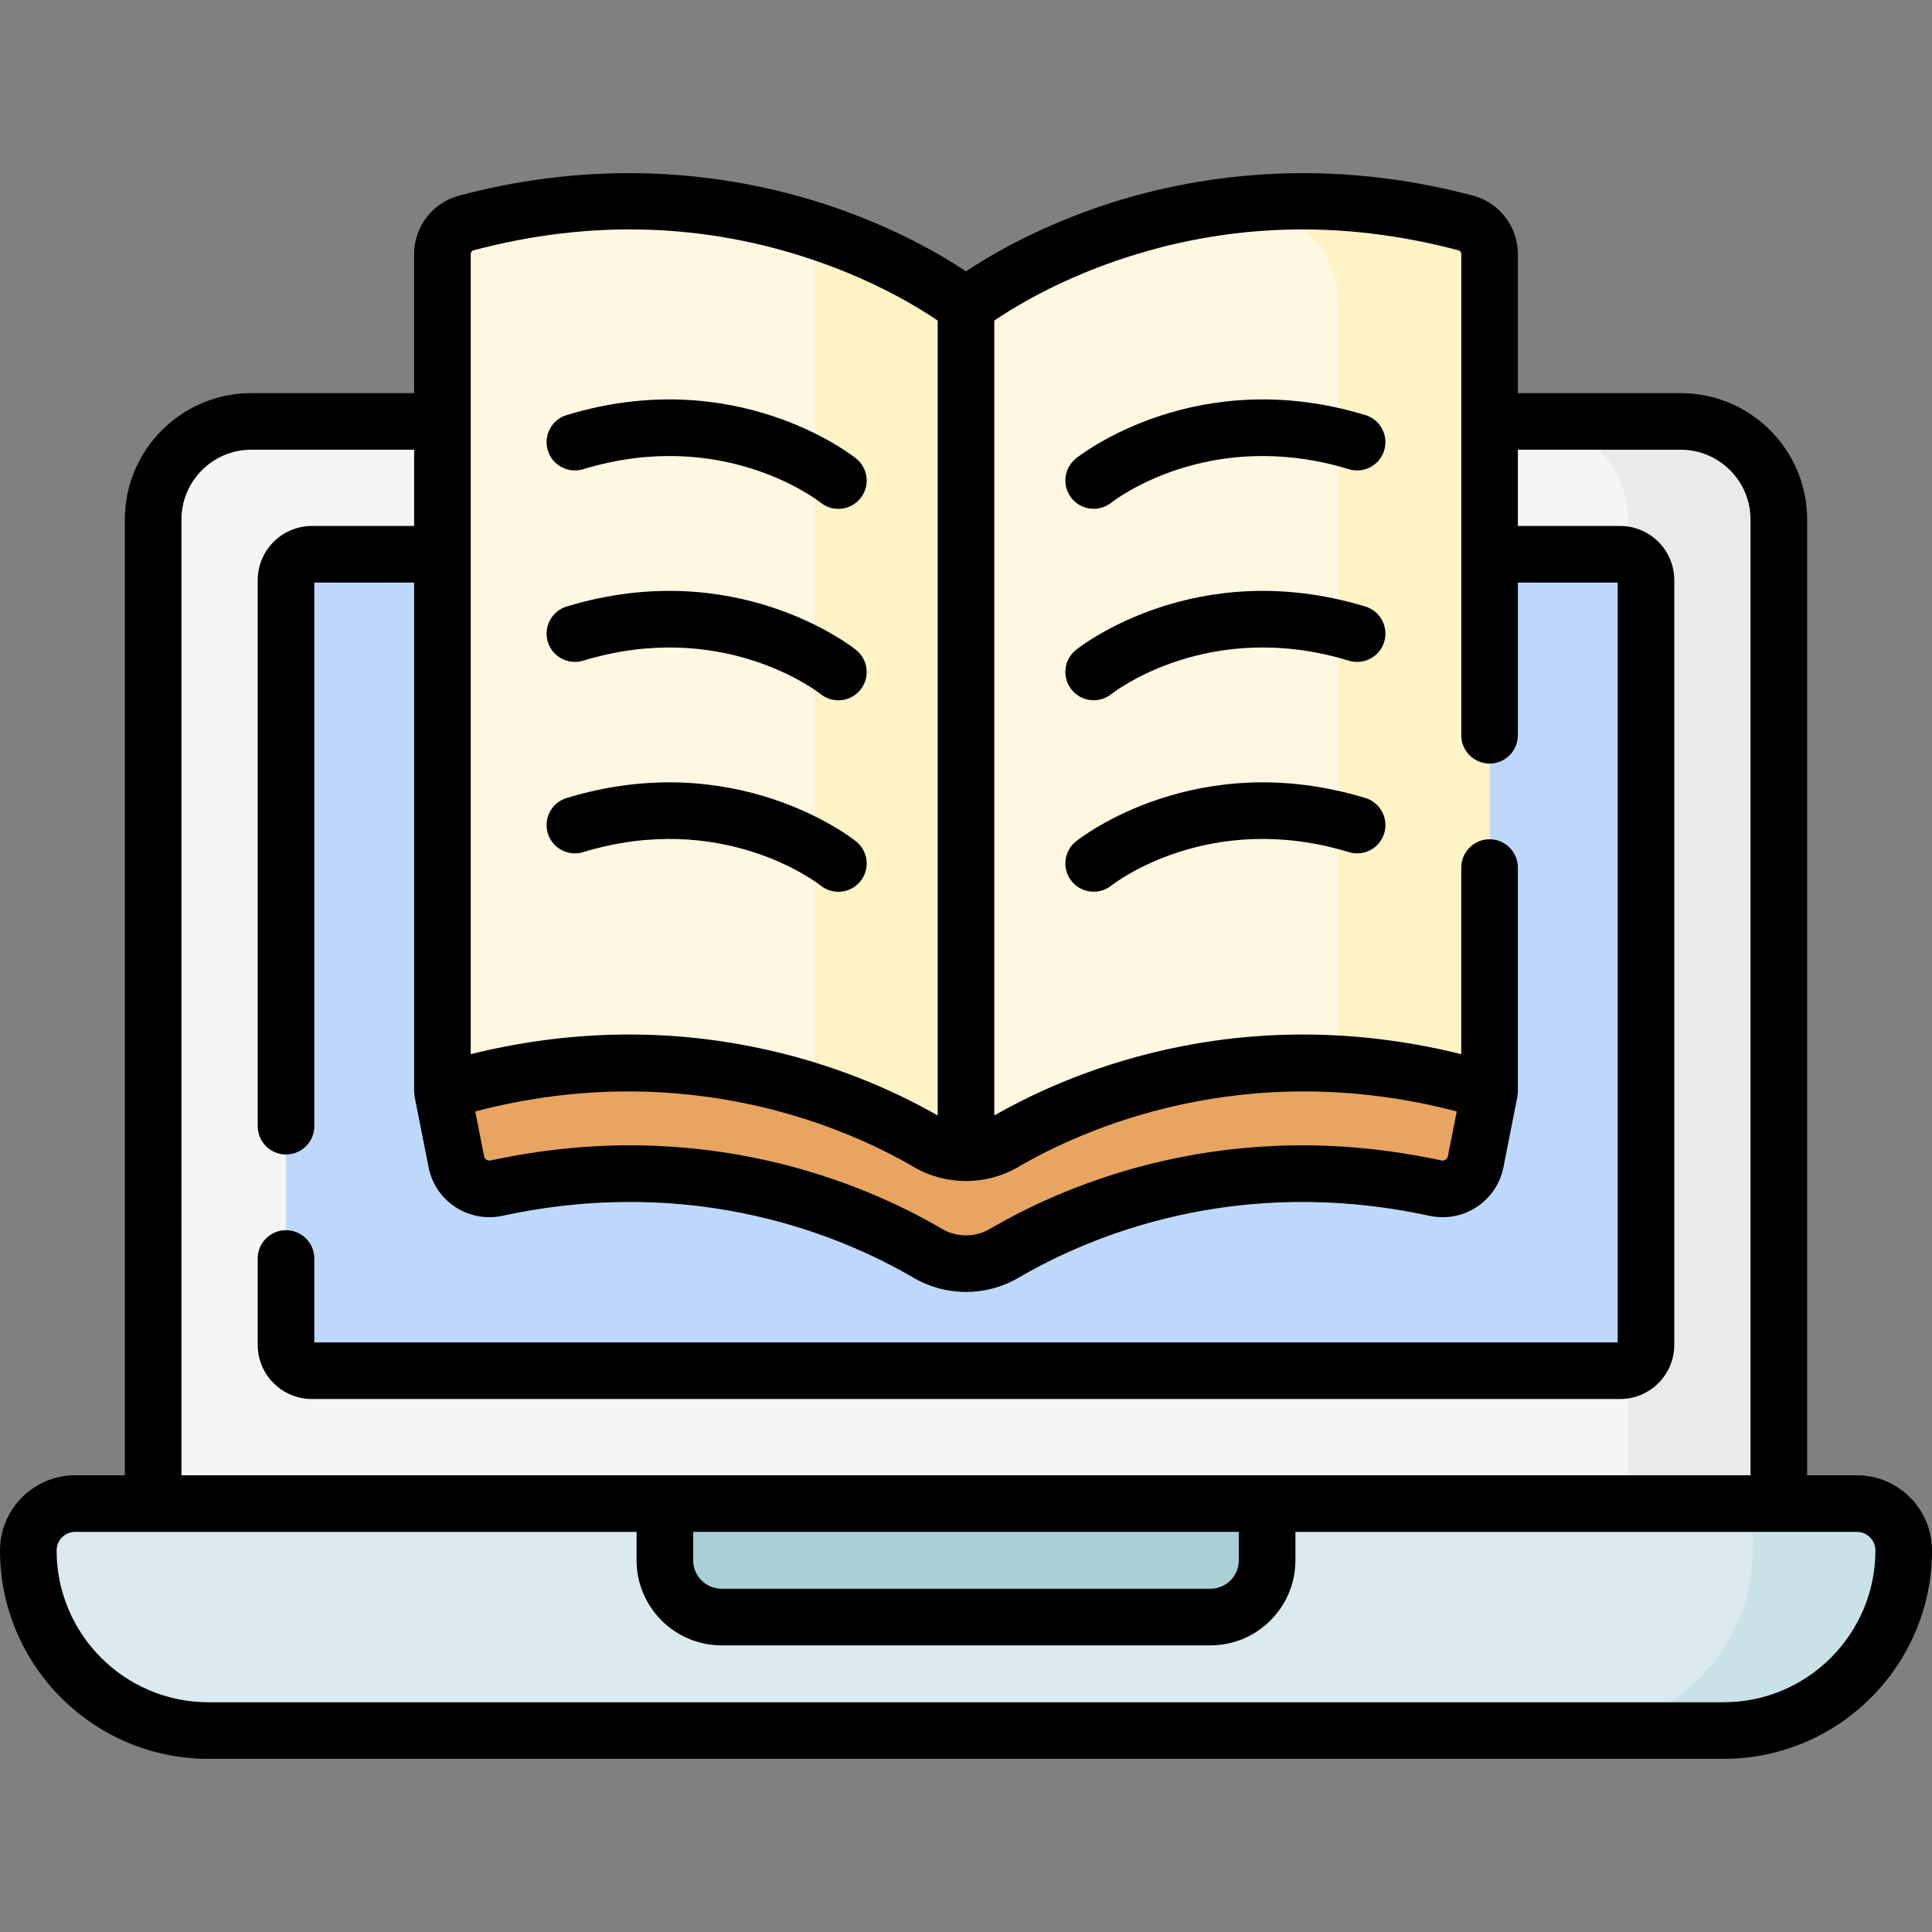 <svg id="Capa_1" enable-background="new 0 0 512 512" height="512" viewBox="0 0 512 512" width="512" xmlns="http://www.w3.org/2000/svg"><rect x="0" y="0" width="512" height="512" fill="#808080" stroke="none"/><g><g><g><g><g><g><g><path d="m445.413 436.162h-378.826c-14.359 0-25.999-11.64-25.999-25.999v-272.483c0-14.359 11.64-25.999 25.999-25.999h378.826c14.359 0 25.999 11.64 25.999 25.999v272.483c0 14.359-11.64 25.999-25.999 25.999z" fill="#f5f5f5"/><path d="m445.413 111.682h-40.032c14.359 0 25.999 11.64 25.999 25.999v272.483c0 14.359-11.64 25.999-25.999 25.999h40.032c14.359 0 25.999-11.64 25.999-25.999v-272.484c0-14.358-11.64-25.998-25.999-25.998z" fill="#eaeaea"/><path d="m75.794 356.394v-202.645c0-3.789 3.072-6.861 6.861-6.861h346.69c3.789 0 6.861 3.072 6.861 6.861v202.645c0 3.789-3.072 6.861-6.861 6.861h-346.69c-3.789 0-6.861-3.072-6.861-6.861z" fill="#bed8fb"/><path d="m456.771 458.615h-401.542c-26.36 0-47.729-21.369-47.729-47.729 0-6.862 5.563-12.425 12.425-12.425h472.15c6.862 0 12.425 5.563 12.425 12.425 0 26.36-21.369 47.729-47.729 47.729z" fill="#daeaef"/><path d="m492.075 398.461h-27.605v12.425c0 26.36-21.369 47.729-47.729 47.729h40.03c26.36 0 47.729-21.369 47.729-47.729 0-6.862-5.563-12.425-12.425-12.425z" fill="#c9e2e7"/></g><path d="m176.2 398.461v15.039c0 8.306 6.733 15.039 15.039 15.039h129.522c8.306 0 15.039-6.733 15.039-15.039v-15.039z" fill="#a8d0d5"/></g></g><g><g><g><g><path d="m388.39 59.076c-78.744-20.892-132.39 22.036-132.39 22.036s-53.646-42.928-132.39-22.036c-3.738.992-6.364 4.344-6.364 8.212v221.922c61.653-18.772 108.876 1.99 128.634 13.544 6.26 3.661 13.981 3.661 20.241 0 19.758-11.554 66.981-32.316 128.634-13.544v-221.922c-.001-3.868-2.626-7.22-6.365-8.212z" fill="#fff8e1"/><g><path d="m388.39 59.076c-23.51-6.238-44.783-6.786-63.059-4.487 2.984.37 6.014.827 9.088 1.379 11.792 2.118 20.335 12.455 20.335 24.436v201.54c12.469.734 25.854 2.959 40 7.266v-221.922c0-3.868-2.625-7.22-6.364-8.212z" fill="#fdf3c4"/></g><path d="m216 61.137v228.321c12.894 4.186 23.035 9.294 29.88 13.296 3.13 1.83 6.625 2.745 10.12 2.745v-224.387s-14.698-11.761-40-19.975z" fill="#fdf3c4"/></g></g></g><path d="m245.88 332.145c6.26 3.66 13.981 3.66 20.241 0 18.192-10.638 59.669-29.081 114.254-17.284 4.896 1.058 9.718-2.058 10.689-6.972l3.691-18.679c-61.653-18.772-108.876 1.99-128.634 13.544-6.26 3.661-13.981 3.661-20.241 0-19.758-11.554-66.981-32.316-128.634-13.544l3.691 18.679c.971 4.914 5.793 8.03 10.689 6.972 54.585-11.797 96.062 6.646 114.254 17.284z" fill="#e7a561"/></g></g></g></g><g><path d="m154.534 124.349c36.798-11.205 61.877 8.01 62.979 8.876 3.227 2.563 7.934 2.047 10.521-1.187 2.589-3.234 2.064-7.954-1.17-10.542-1.287-1.03-32.056-25.087-76.698-11.497-3.963 1.207-6.196 5.397-4.99 9.359 1.205 3.964 5.399 6.199 9.358 4.991z"/><path d="m154.534 175.089c36.793-11.203 61.877 8.009 62.979 8.875 3.227 2.563 7.934 2.047 10.521-1.187 2.589-3.234 2.064-7.954-1.17-10.542-1.287-1.03-32.056-25.088-76.698-11.496-3.963 1.207-6.196 5.397-4.99 9.359 1.207 3.963 5.399 6.197 9.358 4.991z"/><path d="m217.513 234.704c3.227 2.563 7.934 2.047 10.521-1.187 2.589-3.234 2.064-7.954-1.17-10.542-1.287-1.03-32.056-25.087-76.698-11.496-3.963 1.207-6.196 5.397-4.99 9.359 1.208 3.963 5.4 6.198 9.359 4.99 36.792-11.203 61.876 8.01 62.978 8.876z"/><path d="m361.835 109.999c-44.641-13.592-75.411 10.466-76.698 11.497-3.225 2.58-3.744 7.271-1.178 10.506 2.571 3.241 7.283 3.774 10.524 1.225 1.05-.825 26.146-20.093 62.982-8.878 3.965 1.208 8.153-1.027 9.359-4.99 1.207-3.963-1.026-8.153-4.989-9.36z"/><path d="m361.835 160.739c-44.638-13.594-75.411 10.465-76.698 11.496-3.225 2.58-3.744 7.271-1.178 10.506 2.571 3.241 7.283 3.774 10.524 1.225 1.05-.825 26.146-20.093 62.982-8.878 3.965 1.207 8.153-1.028 9.359-4.99s-1.026-8.152-4.989-9.359z"/><path d="m361.835 211.479c-44.638-13.594-75.411 10.465-76.698 11.496-3.225 2.58-3.744 7.271-1.178 10.506 2.571 3.241 7.283 3.774 10.524 1.225 1.05-.825 26.146-20.093 62.982-8.878 3.965 1.208 8.153-1.027 9.359-4.99 1.207-3.962-1.026-8.152-4.989-9.359z"/><path d="m492.075 390.961h-13.163v-253.28c0-18.471-15.027-33.499-33.499-33.499h-43.159v-36.894c0-7.238-4.91-13.596-11.94-15.461-42.515-11.28-77.912-4.403-100.12 3.352-16.375 5.718-28.127 12.679-34.194 16.726-6.067-4.047-17.819-11.008-34.193-16.726-22.207-7.755-57.604-14.633-100.12-3.353-7.03 1.865-11.94 8.223-11.94 15.461v36.894h-43.16c-18.472 0-33.499 15.028-33.499 33.499v253.28h-13.163c-10.987.001-19.925 8.939-19.925 19.926 0 30.453 24.775 55.229 55.229 55.229h401.543c30.453 0 55.229-24.776 55.229-55.229-.001-10.987-8.939-19.925-19.926-19.925zm-222.169-81.733c16.349-9.56 59.569-29.503 116.149-14.683l-2.349 11.89c-.157.788-.937 1.27-1.747 1.095-56.287-12.164-99.109 6.144-119.625 18.14-3.906 2.285-8.762 2.285-12.668 0-20.516-11.997-63.334-30.309-119.626-18.141-.798.173-1.587-.297-1.746-1.095l-2.349-11.89c56.58-14.819 99.8 5.122 116.149 14.682 8.594 5.027 19.251 5.008 27.812.002zm-145.16-241.94c0-.451.316-.838.786-.963 30.964-8.214 61.493-7.268 90.74 2.811 16.054 5.532 27.294 12.453 32.228 15.813v210.661c-10.73-6.142-27.758-14.064-49.791-18.362-24.31-4.742-49.143-4.027-73.963 2.114zm-76.658 70.393c0-10.2 8.299-18.499 18.499-18.499h43.159v20.206h-27.091c-7.919 0-14.361 6.442-14.361 14.361v144.703c0 4.142 3.357 7.5 7.5 7.5s7.5-3.358 7.5-7.5v-144.065h26.452v134.823c0 .454.053.899.133 1.338.005.039.002.077.009.116l3.69 18.679c1.781 9.018 10.611 14.8 19.63 12.849 51.329-11.092 90.251 5.531 108.885 16.428 8.578 5.015 19.234 5.015 27.813 0 18.634-10.896 57.563-27.519 108.884-16.428 9.015 1.951 17.849-3.824 19.631-12.849l3.69-18.679c.008-.039.005-.077.009-.116.08-.439.133-.884.133-1.338v-59.298c0-4.142-3.357-7.5-7.5-7.5s-7.5 3.358-7.5 7.5v49.451c-24.817-6.141-49.652-6.857-73.963-2.114-22.033 4.298-39.061 12.22-49.791 18.362v-210.661c4.941-3.365 16.179-10.283 32.228-15.814 29.249-10.079 59.778-11.025 90.74-2.811.47.125.786.512.786.963v127.562c0 4.142 3.357 7.5 7.5 7.5s7.5-3.358 7.5-7.5v-40.462h26.452v201.368h-345.411v-22.242c0-4.142-3.357-7.5-7.5-7.5s-7.5 3.358-7.5 7.5v22.88c0 7.919 6.442 14.361 14.361 14.361h346.689c7.919 0 14.361-6.442 14.361-14.361v-202.646c0-7.919-6.442-14.361-14.361-14.361h-27.091v-20.206h43.159c10.2 0 18.499 8.299 18.499 18.499v253.28h-415.823zm135.612 268.28h144.6v7.539c0 4.157-3.382 7.539-7.539 7.539h-129.522c-4.157 0-7.539-3.382-7.539-7.539zm273.071 45.154h-401.542c-22.182 0-40.229-18.047-40.229-40.229 0-2.716 2.209-4.925 4.925-4.925h148.775v7.539c0 12.428 10.111 22.539 22.539 22.539h129.521c12.428 0 22.539-10.111 22.539-22.539v-7.539h148.775c2.716 0 4.925 2.209 4.925 4.925.001 22.182-18.046 40.229-40.228 40.229z"/></g></g></svg>